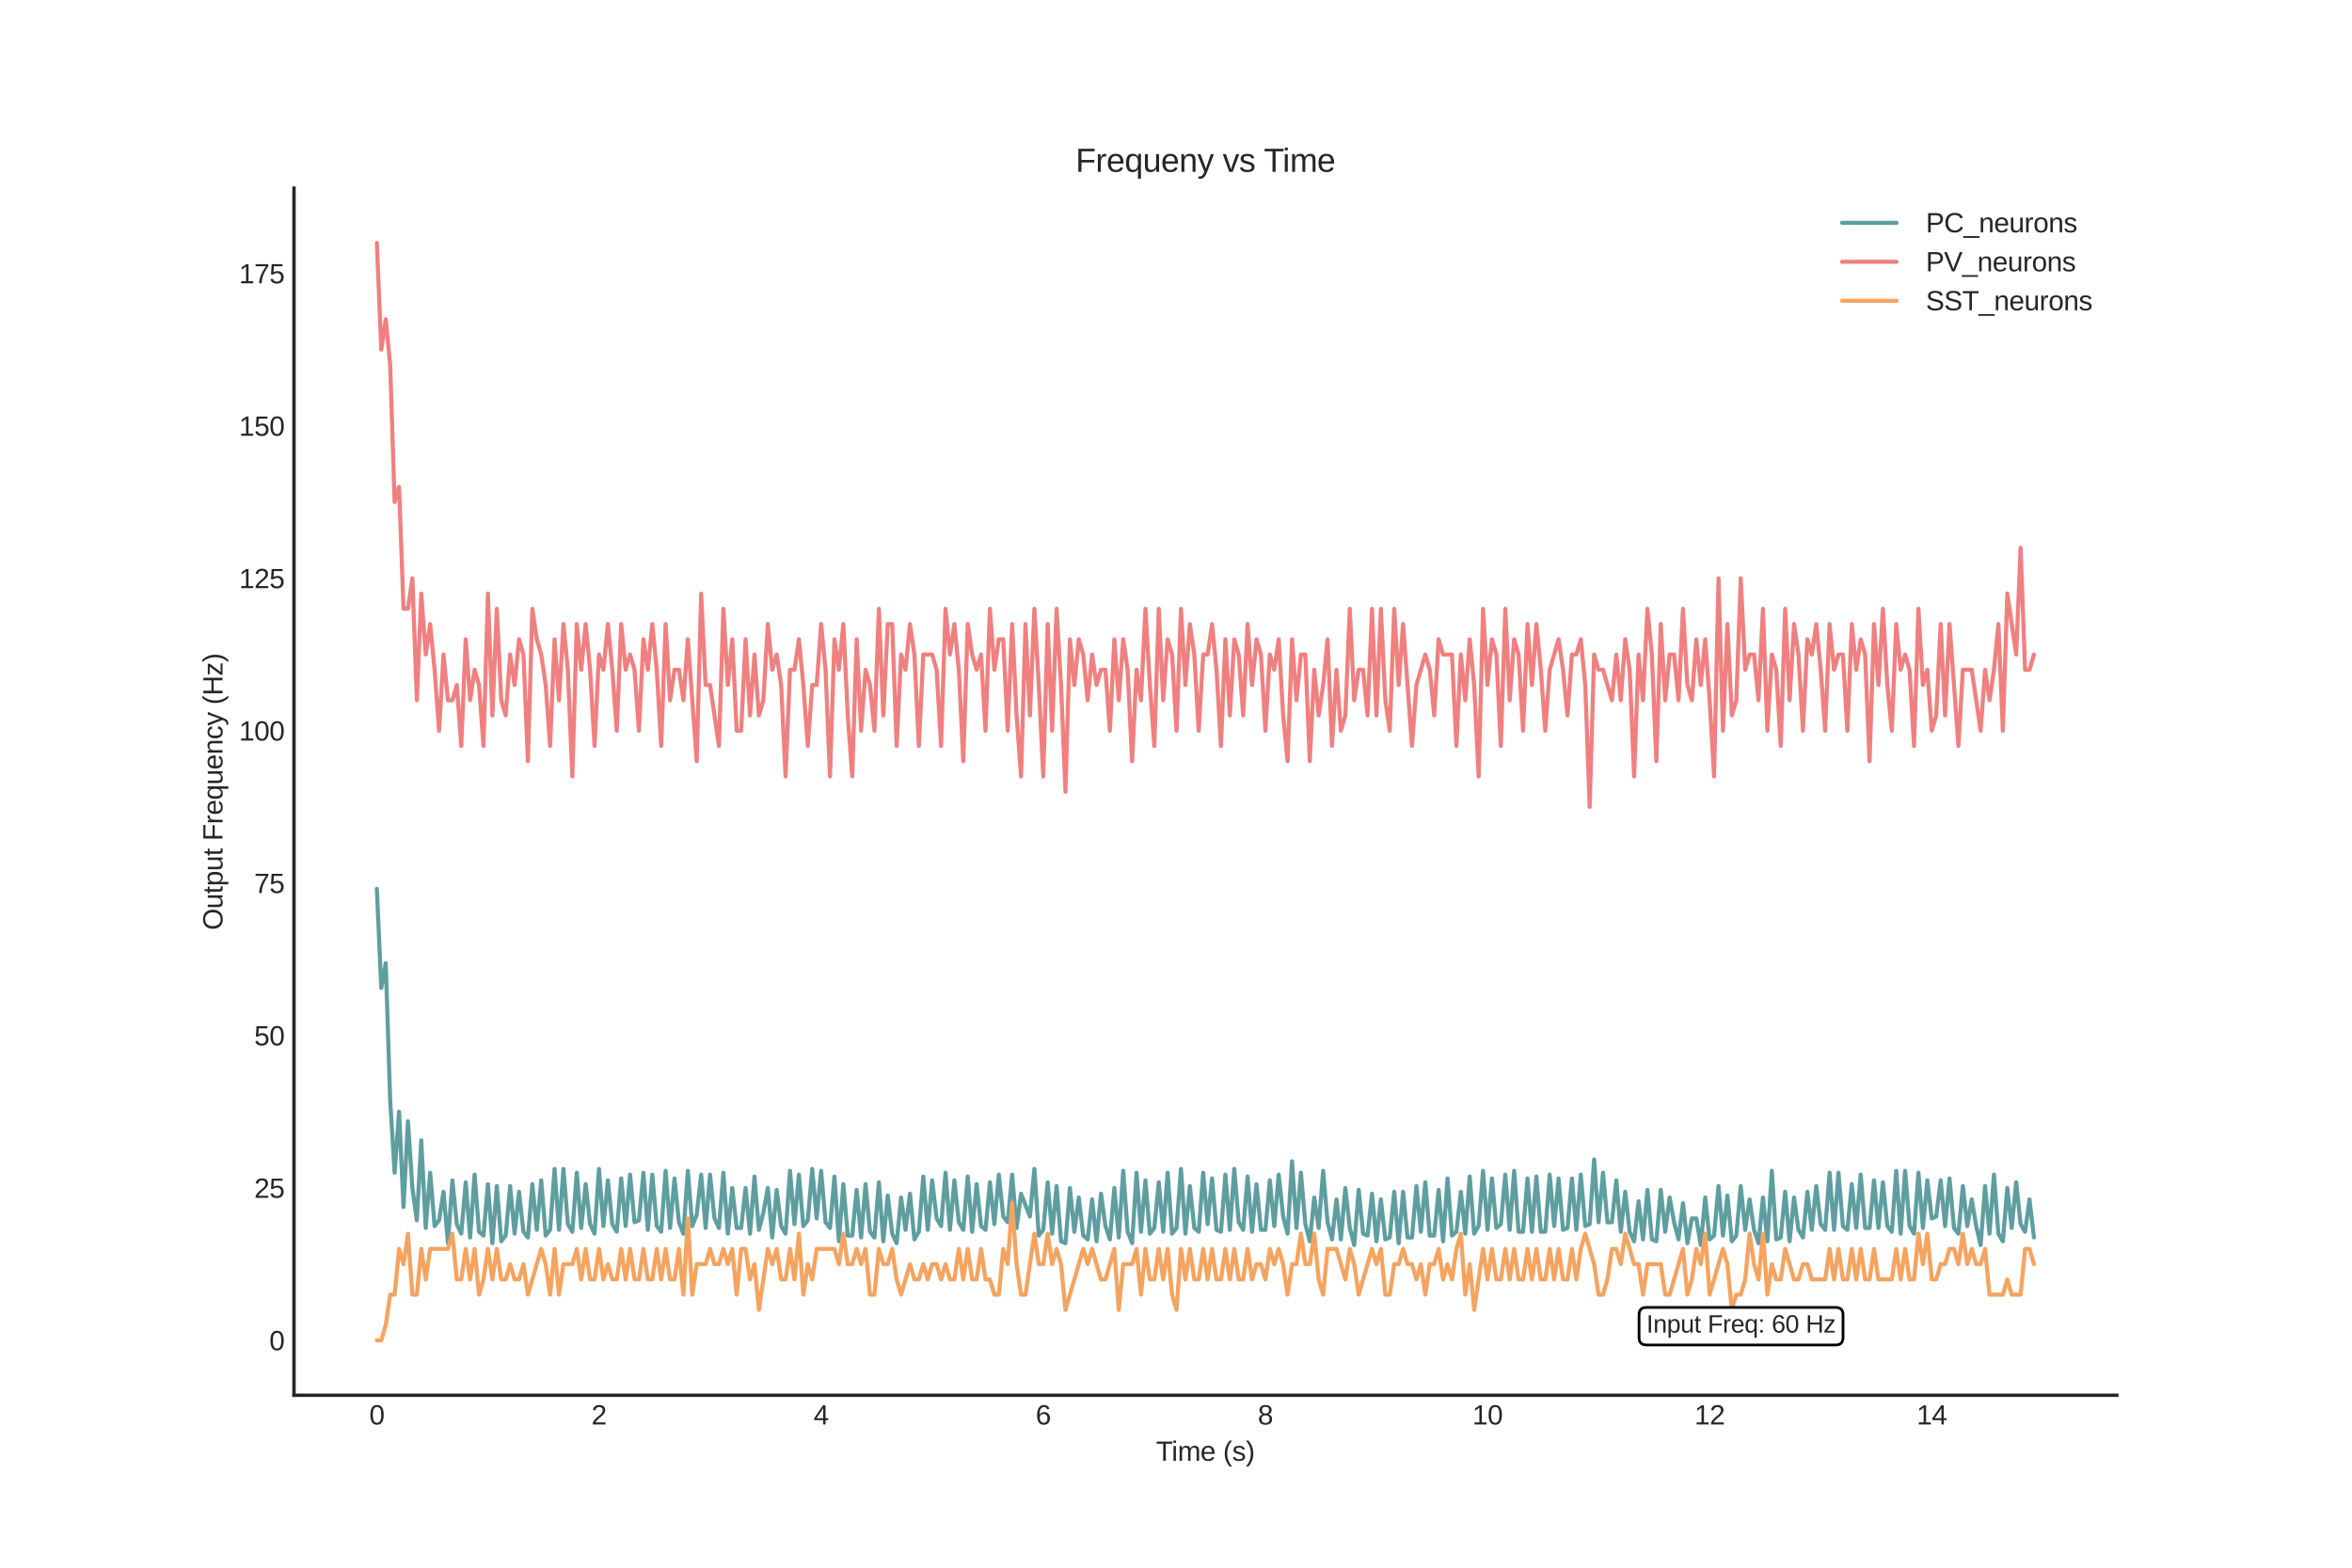 <?xml version="1.0" encoding="utf-8" standalone="no"?>
<!DOCTYPE svg PUBLIC "-//W3C//DTD SVG 1.1//EN"
  "http://www.w3.org/Graphics/SVG/1.1/DTD/svg11.dtd">
<svg xmlns:xlink="http://www.w3.org/1999/xlink" width="864pt" height="576pt" viewBox="0 0 864 576" xmlns="http://www.w3.org/2000/svg" version="1.1">
 <defs>
  <style type="text/css">*{stroke-linejoin: round; stroke-linecap: butt}</style>
 </defs>
 <g id="figure_1">
  <g id="patch_1">
   <path d="M 0 576 
L 864 576 
L 864 0 
L 0 0 
z
" style="fill: #ffffff"/>
  </g>
  <g id="axes_1">
   <g id="patch_2">
    <path d="M 108 512.64 
L 777.6 512.64 
L 777.6 69.12 
L 108 69.12 
z
" style="fill: #ffffff"/>
   </g>
   <g id="matplotlib.axis_1">
    <g id="xtick_1">
     <g id="line2d_1"/>
     <g id="text_1">
      <!-- 0 -->
      <g style="fill: #262626" transform="translate(135.656 523.387) scale(0.1 -0.1)">
       <defs>
        <path id="LiberationSans-30" d="M 3309 2203 
Q 3309 1100 2920 518 
Q 2531 -63 1772 -63 
Q 1013 -63 631 515 
Q 250 1094 250 2203 
Q 250 3338 620 3903 
Q 991 4469 1791 4469 
Q 2569 4469 2939 3897 
Q 3309 3325 3309 2203 
z
M 2738 2203 
Q 2738 3156 2517 3584 
Q 2297 4013 1791 4013 
Q 1272 4013 1045 3591 
Q 819 3169 819 2203 
Q 819 1266 1048 831 
Q 1278 397 1778 397 
Q 2275 397 2506 840 
Q 2738 1284 2738 2203 
z
" transform="scale(0.016)"/>
       </defs>
       <use xlink:href="#LiberationSans-30"/>
      </g>
     </g>
    </g>
    <g id="xtick_2">
     <g id="line2d_2"/>
     <g id="text_2">
      <!-- 2 -->
      <g style="fill: #262626" transform="translate(217.255 523.387) scale(0.1 -0.1)">
       <defs>
        <path id="LiberationSans-32" d="M 322 0 
L 322 397 
Q 481 763 711 1042 
Q 941 1322 1194 1548 
Q 1447 1775 1695 1969 
Q 1944 2163 2144 2356 
Q 2344 2550 2467 2762 
Q 2591 2975 2591 3244 
Q 2591 3606 2378 3806 
Q 2166 4006 1788 4006 
Q 1428 4006 1195 3811 
Q 963 3616 922 3263 
L 347 3316 
Q 409 3844 795 4156 
Q 1181 4469 1788 4469 
Q 2453 4469 2811 4155 
Q 3169 3841 3169 3263 
Q 3169 3006 3051 2753 
Q 2934 2500 2703 2247 
Q 2472 1994 1819 1463 
Q 1459 1169 1246 933 
Q 1034 697 941 478 
L 3238 478 
L 3238 0 
L 322 0 
z
" transform="scale(0.016)"/>
       </defs>
       <use xlink:href="#LiberationSans-32"/>
      </g>
     </g>
    </g>
    <g id="xtick_3">
     <g id="line2d_3"/>
     <g id="text_3">
      <!-- 4 -->
      <g style="fill: #262626" transform="translate(298.854 523.387) scale(0.1 -0.1)">
       <defs>
        <path id="LiberationSans-34" d="M 2753 997 
L 2753 0 
L 2222 0 
L 2222 997 
L 147 997 
L 147 1434 
L 2163 4403 
L 2753 4403 
L 2753 1441 
L 3372 1441 
L 3372 997 
L 2753 997 
z
M 2222 3769 
Q 2216 3750 2134 3603 
Q 2053 3456 2013 3397 
L 884 1734 
L 716 1503 
L 666 1441 
L 2222 1441 
L 2222 3769 
z
" transform="scale(0.016)"/>
       </defs>
       <use xlink:href="#LiberationSans-34"/>
      </g>
     </g>
    </g>
    <g id="xtick_4">
     <g id="line2d_4"/>
     <g id="text_4">
      <!-- 6 -->
      <g style="fill: #262626" transform="translate(380.452 523.387) scale(0.1 -0.1)">
       <defs>
        <path id="LiberationSans-36" d="M 3278 1441 
Q 3278 744 2900 340 
Q 2522 -63 1856 -63 
Q 1113 -63 719 490 
Q 325 1044 325 2100 
Q 325 3244 734 3856 
Q 1144 4469 1900 4469 
Q 2897 4469 3156 3572 
L 2619 3475 
Q 2453 4013 1894 4013 
Q 1413 4013 1148 3564 
Q 884 3116 884 2266 
Q 1038 2550 1316 2698 
Q 1594 2847 1953 2847 
Q 2563 2847 2920 2465 
Q 3278 2084 3278 1441 
z
M 2706 1416 
Q 2706 1894 2472 2153 
Q 2238 2413 1819 2413 
Q 1425 2413 1183 2183 
Q 941 1953 941 1550 
Q 941 1041 1192 716 
Q 1444 391 1838 391 
Q 2244 391 2475 664 
Q 2706 938 2706 1416 
z
" transform="scale(0.016)"/>
       </defs>
       <use xlink:href="#LiberationSans-36"/>
      </g>
     </g>
    </g>
    <g id="xtick_5">
     <g id="line2d_5"/>
     <g id="text_5">
      <!-- 8 -->
      <g style="fill: #262626" transform="translate(462.051 523.387) scale(0.1 -0.1)">
       <defs>
        <path id="LiberationSans-38" d="M 3281 1228 
Q 3281 619 2893 278 
Q 2506 -63 1781 -63 
Q 1075 -63 676 271 
Q 278 606 278 1222 
Q 278 1653 525 1947 
Q 772 2241 1156 2303 
L 1156 2316 
Q 797 2400 589 2681 
Q 381 2963 381 3341 
Q 381 3844 757 4156 
Q 1134 4469 1769 4469 
Q 2419 4469 2795 4162 
Q 3172 3856 3172 3334 
Q 3172 2956 2962 2675 
Q 2753 2394 2391 2322 
L 2391 2309 
Q 2813 2241 3047 1952 
Q 3281 1663 3281 1228 
z
M 2588 3303 
Q 2588 4050 1769 4050 
Q 1372 4050 1164 3862 
Q 956 3675 956 3303 
Q 956 2925 1170 2726 
Q 1384 2528 1775 2528 
Q 2172 2528 2380 2711 
Q 2588 2894 2588 3303 
z
M 2697 1281 
Q 2697 1691 2453 1898 
Q 2209 2106 1769 2106 
Q 1341 2106 1100 1882 
Q 859 1659 859 1269 
Q 859 359 1788 359 
Q 2247 359 2472 579 
Q 2697 800 2697 1281 
z
" transform="scale(0.016)"/>
       </defs>
       <use xlink:href="#LiberationSans-38"/>
      </g>
     </g>
    </g>
    <g id="xtick_6">
     <g id="line2d_6"/>
     <g id="text_6">
      <!-- 10 -->
      <g style="fill: #262626" transform="translate(540.87 523.387) scale(0.1 -0.1)">
       <defs>
        <path id="LiberationSans-31" d="M 488 0 
L 488 478 
L 1609 478 
L 1609 3866 
L 616 3156 
L 616 3688 
L 1656 4403 
L 2175 4403 
L 2175 478 
L 3247 478 
L 3247 0 
L 488 0 
z
" transform="scale(0.016)"/>
       </defs>
       <use xlink:href="#LiberationSans-31"/>
       <use xlink:href="#LiberationSans-30" x="55.615"/>
      </g>
     </g>
    </g>
    <g id="xtick_7">
     <g id="line2d_7"/>
     <g id="text_7">
      <!-- 12 -->
      <g style="fill: #262626" transform="translate(622.468 523.387) scale(0.1 -0.1)">
       <use xlink:href="#LiberationSans-31"/>
       <use xlink:href="#LiberationSans-32" x="55.615"/>
      </g>
     </g>
    </g>
    <g id="xtick_8">
     <g id="line2d_8"/>
     <g id="text_8">
      <!-- 14 -->
      <g style="fill: #262626" transform="translate(704.067 523.387) scale(0.1 -0.1)">
       <use xlink:href="#LiberationSans-31"/>
       <use xlink:href="#LiberationSans-34" x="55.615"/>
      </g>
     </g>
    </g>
    <g id="text_9">
     <!-- Time (s) -->
     <g style="fill: #262626" transform="translate(424.659 536.709) scale(0.1 -0.1)">
      <defs>
       <path id="LiberationSans-54" d="M 2250 3916 
L 2250 0 
L 1656 0 
L 1656 3916 
L 144 3916 
L 144 4403 
L 3763 4403 
L 3763 3916 
L 2250 3916 
z
" transform="scale(0.016)"/>
       <path id="LiberationSans-69" d="M 428 4100 
L 428 4638 
L 991 4638 
L 991 4100 
L 428 4100 
z
M 428 0 
L 428 3381 
L 991 3381 
L 991 0 
L 428 0 
z
" transform="scale(0.016)"/>
       <path id="LiberationSans-6d" d="M 2400 0 
L 2400 2144 
Q 2400 2634 2265 2821 
Q 2131 3009 1781 3009 
Q 1422 3009 1212 2734 
Q 1003 2459 1003 1959 
L 1003 0 
L 444 0 
L 444 2659 
Q 444 3250 425 3381 
L 956 3381 
Q 959 3366 962 3297 
Q 966 3228 970 3139 
Q 975 3050 981 2803 
L 991 2803 
Q 1172 3163 1406 3303 
Q 1641 3444 1978 3444 
Q 2363 3444 2586 3291 
Q 2809 3138 2897 2803 
L 2906 2803 
Q 3081 3144 3329 3294 
Q 3578 3444 3931 3444 
Q 4444 3444 4676 3166 
Q 4909 2888 4909 2253 
L 4909 0 
L 4353 0 
L 4353 2144 
Q 4353 2634 4218 2821 
Q 4084 3009 3734 3009 
Q 3366 3009 3161 2736 
Q 2956 2463 2956 1959 
L 2956 0 
L 2400 0 
z
" transform="scale(0.016)"/>
       <path id="LiberationSans-65" d="M 863 1572 
Q 863 991 1103 675 
Q 1344 359 1806 359 
Q 2172 359 2392 506 
Q 2613 653 2691 878 
L 3184 738 
Q 2881 -63 1806 -63 
Q 1056 -63 664 384 
Q 272 831 272 1713 
Q 272 2550 664 2997 
Q 1056 3444 1784 3444 
Q 3275 3444 3275 1647 
L 3275 1572 
L 863 1572 
z
M 2694 2003 
Q 2647 2538 2422 2783 
Q 2197 3028 1775 3028 
Q 1366 3028 1127 2754 
Q 888 2481 869 2003 
L 2694 2003 
z
" transform="scale(0.016)"/>
       <path id="LiberationSans-20" transform="scale(0.016)"/>
       <path id="LiberationSans-28" d="M 397 1663 
Q 397 2566 680 3284 
Q 963 4003 1550 4638 
L 2094 4638 
Q 1509 3988 1236 3256 
Q 963 2525 963 1656 
Q 963 791 1233 62 
Q 1503 -666 2094 -1325 
L 1550 -1325 
Q 959 -688 678 32 
Q 397 753 397 1650 
L 397 1663 
z
" transform="scale(0.016)"/>
       <path id="LiberationSans-73" d="M 2969 934 
Q 2969 456 2608 196 
Q 2247 -63 1597 -63 
Q 966 -63 623 145 
Q 281 353 178 794 
L 675 891 
Q 747 619 972 492 
Q 1197 366 1597 366 
Q 2025 366 2223 497 
Q 2422 628 2422 891 
Q 2422 1091 2284 1216 
Q 2147 1341 1841 1422 
L 1438 1528 
Q 953 1653 748 1773 
Q 544 1894 428 2066 
Q 313 2238 313 2488 
Q 313 2950 642 3192 
Q 972 3434 1603 3434 
Q 2163 3434 2492 3237 
Q 2822 3041 2909 2606 
L 2403 2544 
Q 2356 2769 2151 2889 
Q 1947 3009 1603 3009 
Q 1222 3009 1040 2893 
Q 859 2778 859 2544 
Q 859 2400 934 2306 
Q 1009 2213 1156 2147 
Q 1303 2081 1775 1966 
Q 2222 1853 2419 1758 
Q 2616 1663 2730 1547 
Q 2844 1431 2906 1279 
Q 2969 1128 2969 934 
z
" transform="scale(0.016)"/>
       <path id="LiberationSans-29" d="M 1734 1650 
Q 1734 747 1451 28 
Q 1169 -691 581 -1325 
L 38 -1325 
Q 625 -669 897 57 
Q 1169 784 1169 1656 
Q 1169 2528 895 3256 
Q 622 3984 38 4638 
L 581 4638 
Q 1172 4000 1453 3279 
Q 1734 2559 1734 1663 
L 1734 1650 
z
" transform="scale(0.016)"/>
      </defs>
      <use xlink:href="#LiberationSans-54"/>
      <use xlink:href="#LiberationSans-69" x="57.334"/>
      <use xlink:href="#LiberationSans-6d" x="79.551"/>
      <use xlink:href="#LiberationSans-65" x="162.852"/>
      <use xlink:href="#LiberationSans-20" x="218.467"/>
      <use xlink:href="#LiberationSans-28" x="246.25"/>
      <use xlink:href="#LiberationSans-73" x="279.551"/>
      <use xlink:href="#LiberationSans-29" x="329.551"/>
     </g>
    </g>
   </g>
   <g id="matplotlib.axis_2">
    <g id="ytick_1">
     <g id="line2d_9"/>
     <g id="text_10">
      <!-- 0 -->
      <g style="fill: #262626" transform="translate(98.939 496.103) scale(0.1 -0.1)">
       <use xlink:href="#LiberationSans-30"/>
      </g>
     </g>
    </g>
    <g id="ytick_2">
     <g id="line2d_10"/>
     <g id="text_11">
      <!-- 25 -->
      <g style="fill: #262626" transform="translate(93.378 440.103) scale(0.1 -0.1)">
       <defs>
        <path id="LiberationSans-35" d="M 3291 1434 
Q 3291 738 2877 337 
Q 2463 -63 1728 -63 
Q 1113 -63 734 206 
Q 356 475 256 984 
L 825 1050 
Q 1003 397 1741 397 
Q 2194 397 2450 670 
Q 2706 944 2706 1422 
Q 2706 1838 2448 2094 
Q 2191 2350 1753 2350 
Q 1525 2350 1328 2278 
Q 1131 2206 934 2034 
L 384 2034 
L 531 4403 
L 3034 4403 
L 3034 3925 
L 1044 3925 
L 959 2528 
Q 1325 2809 1869 2809 
Q 2519 2809 2905 2428 
Q 3291 2047 3291 1434 
z
" transform="scale(0.016)"/>
       </defs>
       <use xlink:href="#LiberationSans-32"/>
       <use xlink:href="#LiberationSans-35" x="55.615"/>
      </g>
     </g>
    </g>
    <g id="ytick_3">
     <g id="line2d_11"/>
     <g id="text_12">
      <!-- 50 -->
      <g style="fill: #262626" transform="translate(93.378 384.103) scale(0.1 -0.1)">
       <use xlink:href="#LiberationSans-35"/>
       <use xlink:href="#LiberationSans-30" x="55.615"/>
      </g>
     </g>
    </g>
    <g id="ytick_4">
     <g id="line2d_12"/>
     <g id="text_13">
      <!-- 75 -->
      <g style="fill: #262626" transform="translate(93.378 328.103) scale(0.1 -0.1)">
       <defs>
        <path id="LiberationSans-37" d="M 3238 3947 
Q 2563 2916 2284 2331 
Q 2006 1747 1867 1178 
Q 1728 609 1728 0 
L 1141 0 
Q 1141 844 1498 1776 
Q 1856 2709 2694 3925 
L 328 3925 
L 328 4403 
L 3238 4403 
L 3238 3947 
z
" transform="scale(0.016)"/>
       </defs>
       <use xlink:href="#LiberationSans-37"/>
       <use xlink:href="#LiberationSans-35" x="55.615"/>
      </g>
     </g>
    </g>
    <g id="ytick_5">
     <g id="line2d_13"/>
     <g id="text_14">
      <!-- 100 -->
      <g style="fill: #262626" transform="translate(87.817 272.103) scale(0.1 -0.1)">
       <use xlink:href="#LiberationSans-31"/>
       <use xlink:href="#LiberationSans-30" x="55.615"/>
       <use xlink:href="#LiberationSans-30" x="111.23"/>
      </g>
     </g>
    </g>
    <g id="ytick_6">
     <g id="line2d_14"/>
     <g id="text_15">
      <!-- 125 -->
      <g style="fill: #262626" transform="translate(87.817 216.103) scale(0.1 -0.1)">
       <use xlink:href="#LiberationSans-31"/>
       <use xlink:href="#LiberationSans-32" x="55.615"/>
       <use xlink:href="#LiberationSans-35" x="111.23"/>
      </g>
     </g>
    </g>
    <g id="ytick_7">
     <g id="line2d_15"/>
     <g id="text_16">
      <!-- 150 -->
      <g style="fill: #262626" transform="translate(87.817 160.103) scale(0.1 -0.1)">
       <use xlink:href="#LiberationSans-31"/>
       <use xlink:href="#LiberationSans-35" x="55.615"/>
       <use xlink:href="#LiberationSans-30" x="111.23"/>
      </g>
     </g>
    </g>
    <g id="ytick_8">
     <g id="line2d_16"/>
     <g id="text_17">
      <!-- 175 -->
      <g style="fill: #262626" transform="translate(87.817 104.103) scale(0.1 -0.1)">
       <use xlink:href="#LiberationSans-31"/>
       <use xlink:href="#LiberationSans-37" x="55.615"/>
       <use xlink:href="#LiberationSans-35" x="111.23"/>
      </g>
     </g>
    </g>
    <g id="text_18">
     <!-- Output Frequency (Hz) -->
     <g style="fill: #262626" transform="translate(81.742 341.728) rotate(-90) scale(0.1 -0.1)">
      <defs>
       <path id="LiberationSans-4f" d="M 4672 2222 
Q 4672 1531 4408 1012 
Q 4144 494 3650 215 
Q 3156 -63 2484 -63 
Q 1806 -63 1314 212 
Q 822 488 562 1008 
Q 303 1528 303 2222 
Q 303 3278 881 3873 
Q 1459 4469 2491 4469 
Q 3163 4469 3656 4201 
Q 4150 3934 4411 3425 
Q 4672 2916 4672 2222 
z
M 4063 2222 
Q 4063 3044 3652 3512 
Q 3241 3981 2491 3981 
Q 1734 3981 1321 3518 
Q 909 3056 909 2222 
Q 909 1394 1326 908 
Q 1744 422 2484 422 
Q 3247 422 3655 892 
Q 4063 1363 4063 2222 
z
" transform="scale(0.016)"/>
       <path id="LiberationSans-75" d="M 981 3381 
L 981 1238 
Q 981 903 1047 718 
Q 1113 534 1256 453 
Q 1400 372 1678 372 
Q 2084 372 2318 650 
Q 2553 928 2553 1422 
L 2553 3381 
L 3116 3381 
L 3116 722 
Q 3116 131 3134 0 
L 2603 0 
Q 2600 16 2597 84 
Q 2594 153 2589 242 
Q 2584 331 2578 578 
L 2569 578 
Q 2375 228 2120 82 
Q 1866 -63 1488 -63 
Q 931 -63 673 214 
Q 416 491 416 1128 
L 416 3381 
L 981 3381 
z
" transform="scale(0.016)"/>
       <path id="LiberationSans-74" d="M 1731 25 
Q 1453 -50 1163 -50 
Q 488 -50 488 716 
L 488 2972 
L 97 2972 
L 97 3381 
L 509 3381 
L 675 4138 
L 1050 4138 
L 1050 3381 
L 1675 3381 
L 1675 2972 
L 1050 2972 
L 1050 838 
Q 1050 594 1129 495 
Q 1209 397 1406 397 
Q 1519 397 1731 441 
L 1731 25 
z
" transform="scale(0.016)"/>
       <path id="LiberationSans-70" d="M 3291 1706 
Q 3291 -63 2047 -63 
Q 1266 -63 997 525 
L 981 525 
Q 994 500 994 -6 
L 994 -1328 
L 431 -1328 
L 431 2691 
Q 431 3213 413 3381 
L 956 3381 
Q 959 3369 965 3292 
Q 972 3216 980 3056 
Q 988 2897 988 2838 
L 1000 2838 
Q 1150 3150 1397 3295 
Q 1644 3441 2047 3441 
Q 2672 3441 2981 3022 
Q 3291 2603 3291 1706 
z
M 2700 1694 
Q 2700 2400 2509 2703 
Q 2319 3006 1903 3006 
Q 1569 3006 1380 2865 
Q 1191 2725 1092 2426 
Q 994 2128 994 1650 
Q 994 984 1206 668 
Q 1419 353 1897 353 
Q 2316 353 2508 661 
Q 2700 969 2700 1694 
z
" transform="scale(0.016)"/>
       <path id="LiberationSans-46" d="M 1122 3916 
L 1122 2278 
L 3578 2278 
L 3578 1784 
L 1122 1784 
L 1122 0 
L 525 0 
L 525 4403 
L 3653 4403 
L 3653 3916 
L 1122 3916 
z
" transform="scale(0.016)"/>
       <path id="LiberationSans-72" d="M 444 0 
L 444 2594 
Q 444 2950 425 3381 
L 956 3381 
Q 981 2806 981 2691 
L 994 2691 
Q 1128 3125 1303 3284 
Q 1478 3444 1797 3444 
Q 1909 3444 2025 3413 
L 2025 2897 
Q 1913 2928 1725 2928 
Q 1375 2928 1190 2626 
Q 1006 2325 1006 1763 
L 1006 0 
L 444 0 
z
" transform="scale(0.016)"/>
       <path id="LiberationSans-71" d="M 1513 -63 
Q 869 -63 569 371 
Q 269 806 269 1675 
Q 269 3444 1513 3444 
Q 1897 3444 2147 3308 
Q 2397 3172 2566 2856 
L 2572 2856 
Q 2572 2950 2584 3179 
Q 2597 3409 2609 3425 
L 3150 3425 
Q 3128 3241 3128 2503 
L 3128 -1328 
L 2566 -1328 
L 2566 44 
L 2578 556 
L 2572 556 
Q 2403 222 2156 79 
Q 1909 -63 1513 -63 
z
M 2566 1731 
Q 2566 2391 2350 2709 
Q 2134 3028 1663 3028 
Q 1234 3028 1046 2709 
Q 859 2391 859 1694 
Q 859 984 1048 678 
Q 1238 372 1656 372 
Q 2134 372 2350 712 
Q 2566 1053 2566 1731 
z
" transform="scale(0.016)"/>
       <path id="LiberationSans-6e" d="M 2578 0 
L 2578 2144 
Q 2578 2478 2512 2662 
Q 2447 2847 2303 2928 
Q 2159 3009 1881 3009 
Q 1475 3009 1240 2731 
Q 1006 2453 1006 1959 
L 1006 0 
L 444 0 
L 444 2659 
Q 444 3250 425 3381 
L 956 3381 
Q 959 3366 962 3297 
Q 966 3228 970 3139 
Q 975 3050 981 2803 
L 991 2803 
Q 1184 3153 1439 3298 
Q 1694 3444 2072 3444 
Q 2628 3444 2886 3167 
Q 3144 2891 3144 2253 
L 3144 0 
L 2578 0 
z
" transform="scale(0.016)"/>
       <path id="LiberationSans-63" d="M 859 1706 
Q 859 1031 1071 706 
Q 1284 381 1713 381 
Q 2013 381 2214 543 
Q 2416 706 2463 1044 
L 3031 1006 
Q 2966 519 2616 228 
Q 2266 -63 1728 -63 
Q 1019 -63 645 385 
Q 272 834 272 1694 
Q 272 2547 647 2995 
Q 1022 3444 1722 3444 
Q 2241 3444 2583 3175 
Q 2925 2906 3013 2434 
L 2434 2391 
Q 2391 2672 2212 2837 
Q 2034 3003 1706 3003 
Q 1259 3003 1059 2706 
Q 859 2409 859 1706 
z
" transform="scale(0.016)"/>
       <path id="LiberationSans-79" d="M 597 -1328 
Q 366 -1328 209 -1294 
L 209 -872 
Q 328 -891 472 -891 
Q 997 -891 1303 -119 
L 1356 16 
L 16 3381 
L 616 3381 
L 1328 1513 
Q 1344 1469 1366 1408 
Q 1388 1347 1506 1000 
Q 1625 653 1634 613 
L 1853 1228 
L 2594 3381 
L 3188 3381 
L 1888 0 
Q 1678 -541 1497 -805 
Q 1316 -1069 1095 -1198 
Q 875 -1328 597 -1328 
z
" transform="scale(0.016)"/>
       <path id="LiberationSans-48" d="M 3503 0 
L 3503 2041 
L 1122 2041 
L 1122 0 
L 525 0 
L 525 4403 
L 1122 4403 
L 1122 2541 
L 3503 2541 
L 3503 4403 
L 4100 4403 
L 4100 0 
L 3503 0 
z
" transform="scale(0.016)"/>
       <path id="LiberationSans-7a" d="M 259 0 
L 259 428 
L 2150 2947 
L 366 2947 
L 366 3381 
L 2816 3381 
L 2816 2953 
L 922 434 
L 2881 434 
L 2881 0 
L 259 0 
z
" transform="scale(0.016)"/>
      </defs>
      <use xlink:href="#LiberationSans-4f"/>
      <use xlink:href="#LiberationSans-75" x="77.783"/>
      <use xlink:href="#LiberationSans-74" x="133.398"/>
      <use xlink:href="#LiberationSans-70" x="161.182"/>
      <use xlink:href="#LiberationSans-75" x="216.797"/>
      <use xlink:href="#LiberationSans-74" x="272.412"/>
      <use xlink:href="#LiberationSans-20" x="300.195"/>
      <use xlink:href="#LiberationSans-46" x="327.979"/>
      <use xlink:href="#LiberationSans-72" x="389.062"/>
      <use xlink:href="#LiberationSans-65" x="422.363"/>
      <use xlink:href="#LiberationSans-71" x="477.979"/>
      <use xlink:href="#LiberationSans-75" x="533.594"/>
      <use xlink:href="#LiberationSans-65" x="589.209"/>
      <use xlink:href="#LiberationSans-6e" x="644.824"/>
      <use xlink:href="#LiberationSans-63" x="700.439"/>
      <use xlink:href="#LiberationSans-79" x="750.439"/>
      <use xlink:href="#LiberationSans-20" x="800.439"/>
      <use xlink:href="#LiberationSans-28" x="828.223"/>
      <use xlink:href="#LiberationSans-48" x="861.523"/>
      <use xlink:href="#LiberationSans-7a" x="933.74"/>
      <use xlink:href="#LiberationSans-29" x="983.74"/>
     </g>
    </g>
   </g>
   <g id="line2d_17">
    <path d="M 138.436 326.58 
L 140.068 362.98 
L 141.7 353.88 
L 143.332 404.28 
L 144.964 430.88 
L 146.596 408.48 
L 148.228 443.48 
L 149.86 411.98 
L 151.492 436.48 
L 153.124 448.38 
L 154.756 418.98 
L 156.388 451.18 
L 158.02 430.88 
L 159.652 450.48 
L 161.284 448.38 
L 162.916 437.88 
L 164.548 456.78 
L 166.18 433.68 
L 167.812 449.78 
L 169.444 453.28 
L 171.076 434.38 
L 172.708 454.68 
L 174.34 431.58 
L 175.972 452.58 
L 177.604 453.98 
L 179.236 435.08 
L 180.868 456.78 
L 182.5 435.78 
L 184.132 456.08 
L 185.764 453.98 
L 187.396 435.78 
L 189.028 453.28 
L 190.66 437.88 
L 192.292 452.58 
L 193.924 454.68 
L 195.556 435.08 
L 197.188 451.88 
L 198.819 433.68 
L 200.451 453.98 
L 202.083 451.88 
L 203.715 429.48 
L 205.347 451.88 
L 206.979 429.48 
L 208.611 449.78 
L 210.243 452.58 
L 211.875 430.88 
L 213.507 451.18 
L 215.139 435.08 
L 216.771 449.78 
L 218.403 453.28 
L 220.035 429.48 
L 221.667 450.48 
L 223.299 433.68 
L 224.931 449.78 
L 226.563 452.58 
L 228.195 432.98 
L 229.827 450.48 
L 231.459 431.58 
L 233.091 449.08 
L 234.723 448.38 
L 236.355 430.88 
L 237.987 451.88 
L 239.619 431.58 
L 241.251 450.48 
L 242.883 452.58 
L 244.515 430.18 
L 246.147 451.18 
L 247.779 432.98 
L 249.411 449.08 
L 251.043 453.28 
L 252.675 430.18 
L 254.307 450.48 
L 255.939 446.28 
L 257.571 431.58 
L 259.203 451.18 
L 260.835 431.58 
L 262.467 447.68 
L 264.099 451.18 
L 265.731 430.88 
L 267.363 453.28 
L 268.994 436.48 
L 270.626 451.18 
L 272.258 451.18 
L 273.89 436.48 
L 275.522 453.28 
L 277.154 432.28 
L 278.786 451.88 
L 280.418 445.58 
L 282.05 436.48 
L 283.682 454.68 
L 285.314 437.18 
L 286.946 450.48 
L 288.578 453.28 
L 290.21 430.18 
L 291.842 449.78 
L 293.474 431.58 
L 295.106 450.48 
L 296.738 448.38 
L 298.37 429.48 
L 300.002 447.68 
L 301.634 430.18 
L 303.266 449.08 
L 304.898 451.18 
L 306.53 432.28 
L 308.162 456.08 
L 309.794 435.08 
L 311.426 453.98 
L 313.058 453.98 
L 314.69 437.18 
L 316.322 454.68 
L 317.954 435.08 
L 319.586 452.58 
L 321.218 454.68 
L 322.85 434.38 
L 324.482 456.08 
L 326.114 439.28 
L 327.746 453.28 
L 329.378 456.78 
L 331.01 439.98 
L 332.642 451.88 
L 334.274 438.58 
L 335.906 455.38 
L 337.538 452.58 
L 339.169 432.28 
L 340.801 451.88 
L 342.433 433.68 
L 344.065 447.68 
L 345.697 450.48 
L 347.329 430.88 
L 348.961 451.88 
L 350.593 433.68 
L 352.225 449.08 
L 353.857 451.88 
L 355.489 432.28 
L 357.121 452.58 
L 358.753 435.08 
L 360.385 450.48 
L 362.017 451.88 
L 363.649 434.38 
L 365.281 449.78 
L 366.913 431.58 
L 368.545 446.98 
L 370.177 449.08 
L 371.809 431.58 
L 373.441 451.18 
L 375.073 438.58 
L 378.337 446.98 
L 379.969 429.48 
L 381.601 453.98 
L 383.233 451.88 
L 384.865 434.38 
L 386.497 453.28 
L 388.129 435.78 
L 389.761 456.08 
L 391.393 456.78 
L 393.025 436.48 
L 394.657 452.58 
L 396.289 439.98 
L 397.921 453.98 
L 399.553 455.38 
L 401.185 440.68 
L 402.817 456.08 
L 404.449 438.58 
L 406.081 450.48 
L 407.713 455.38 
L 409.344 436.48 
L 410.976 454.68 
L 412.608 430.18 
L 414.24 452.58 
L 415.872 456.78 
L 417.504 430.88 
L 419.136 452.58 
L 420.768 433.68 
L 422.4 453.28 
L 424.032 451.18 
L 425.664 434.38 
L 427.296 452.58 
L 428.928 430.88 
L 430.56 453.28 
L 432.192 451.18 
L 433.824 429.48 
L 435.456 453.28 
L 437.088 435.78 
L 438.72 451.18 
L 440.352 452.58 
L 441.984 430.88 
L 443.616 449.78 
L 445.248 432.98 
L 446.88 451.88 
L 448.512 452.58 
L 450.144 431.58 
L 451.776 451.88 
L 453.408 429.48 
L 455.04 449.08 
L 456.672 451.88 
L 458.304 432.28 
L 459.936 452.58 
L 461.568 435.08 
L 463.2 451.88 
L 464.832 451.88 
L 466.464 433.68 
L 468.096 450.48 
L 469.728 431.58 
L 471.36 446.98 
L 472.992 453.28 
L 474.624 426.68 
L 476.256 451.18 
L 477.887 430.88 
L 479.519 449.78 
L 481.151 456.08 
L 482.783 439.98 
L 484.415 451.18 
L 486.047 430.18 
L 487.679 449.08 
L 489.311 455.38 
L 490.943 440.68 
L 492.575 455.38 
L 494.207 436.48 
L 495.839 451.18 
L 497.471 457.48 
L 499.103 437.18 
L 500.735 453.28 
L 502.367 453.98 
L 503.999 438.58 
L 505.631 456.08 
L 507.263 440.68 
L 508.895 455.38 
L 510.527 454.68 
L 512.159 437.88 
L 513.791 456.78 
L 515.423 437.88 
L 517.055 454.68 
L 518.687 454.68 
L 520.319 435.78 
L 521.951 452.58 
L 523.583 434.38 
L 525.215 453.98 
L 526.847 453.98 
L 528.479 437.18 
L 530.111 456.08 
L 531.743 432.98 
L 533.375 453.98 
L 535.007 452.58 
L 536.639 437.88 
L 538.271 453.28 
L 539.903 432.28 
L 541.535 453.28 
L 543.167 450.48 
L 544.799 430.18 
L 546.431 451.88 
L 548.062 432.98 
L 549.694 451.18 
L 551.326 449.78 
L 552.958 431.58 
L 554.59 451.88 
L 556.222 430.18 
L 557.854 452.58 
L 559.486 452.58 
L 561.118 432.98 
L 562.75 452.58 
L 564.382 432.28 
L 566.014 452.58 
L 567.646 452.58 
L 569.278 431.58 
L 570.91 450.48 
L 572.542 432.98 
L 574.174 451.88 
L 575.806 451.18 
L 577.438 432.98 
L 579.07 451.88 
L 580.702 431.58 
L 582.334 450.48 
L 583.966 449.78 
L 585.598 425.98 
L 587.23 449.08 
L 588.862 430.88 
L 590.494 449.08 
L 592.126 449.08 
L 593.758 433.68 
L 595.39 452.58 
L 597.022 437.88 
L 598.654 452.58 
L 600.286 456.08 
L 601.918 441.38 
L 603.55 455.38 
L 605.182 437.18 
L 606.814 455.38 
L 608.446 456.08 
L 610.078 437.18 
L 611.71 452.58 
L 613.342 439.98 
L 614.974 449.08 
L 616.606 455.38 
L 618.237 442.08 
L 619.869 456.78 
L 621.501 447.68 
L 623.133 447.68 
L 624.765 457.48 
L 626.397 439.98 
L 628.029 455.38 
L 629.661 453.98 
L 631.293 435.78 
L 632.925 453.98 
L 634.557 439.28 
L 636.189 456.08 
L 637.821 453.98 
L 639.453 435.78 
L 641.085 451.88 
L 642.717 440.68 
L 644.349 451.88 
L 645.981 456.78 
L 647.613 439.98 
L 649.245 456.08 
L 650.877 430.18 
L 652.509 455.38 
L 654.141 454.68 
L 655.773 437.88 
L 657.405 456.08 
L 659.037 439.98 
L 660.669 451.88 
L 662.301 454.68 
L 663.933 437.88 
L 665.565 451.88 
L 667.197 435.78 
L 668.829 449.78 
L 670.461 451.88 
L 672.093 430.88 
L 673.725 451.88 
L 675.357 430.88 
L 676.989 450.48 
L 678.621 451.88 
L 680.253 435.08 
L 681.885 451.18 
L 683.517 431.58 
L 685.149 451.18 
L 686.781 451.18 
L 688.412 433.68 
L 690.044 451.18 
L 691.676 434.38 
L 693.308 450.48 
L 694.94 452.58 
L 696.572 430.18 
L 698.204 453.28 
L 699.836 430.18 
L 701.468 450.48 
L 703.1 453.28 
L 704.732 430.88 
L 706.364 451.18 
L 707.996 433.68 
L 709.628 447.68 
L 711.26 446.98 
L 712.892 433.68 
L 714.524 450.48 
L 716.156 432.98 
L 717.788 451.18 
L 719.42 453.28 
L 721.052 435.78 
L 722.684 450.48 
L 724.316 440.68 
L 725.948 450.48 
L 727.58 457.48 
L 729.212 435.78 
L 730.844 453.28 
L 732.476 431.58 
L 734.108 453.28 
L 735.74 456.08 
L 737.372 436.48 
L 739.004 451.18 
L 740.636 434.38 
L 742.268 449.78 
L 743.9 452.58 
L 745.532 440.68 
L 747.164 454.68 
L 747.164 454.68 
" clip-path="url(#pf41e770cf6)" style="fill: none; stroke: #5f9ea0; stroke-width: 1.5; stroke-linecap: round"/>
   </g>
   <g id="line2d_18">
    <path d="M 138.436 89.28 
L 140.068 128.48 
L 141.7 117.28 
L 143.332 134.08 
L 144.964 184.48 
L 146.596 178.88 
L 148.228 223.68 
L 149.86 223.68 
L 151.492 212.48 
L 153.124 257.28 
L 154.756 218.08 
L 156.388 240.48 
L 158.02 229.28 
L 159.652 246.08 
L 161.284 268.48 
L 162.916 240.48 
L 164.548 257.28 
L 166.18 257.28 
L 167.812 251.68 
L 169.444 274.08 
L 171.076 234.88 
L 172.708 257.28 
L 174.34 246.08 
L 175.972 251.68 
L 177.604 274.08 
L 179.236 218.08 
L 180.868 262.88 
L 182.5 223.68 
L 184.132 257.28 
L 185.764 262.88 
L 187.396 240.48 
L 189.028 251.68 
L 190.66 234.88 
L 192.292 240.48 
L 193.924 279.68 
L 195.556 223.68 
L 197.188 234.88 
L 198.819 240.48 
L 200.451 251.68 
L 202.083 274.08 
L 203.715 234.88 
L 205.347 257.28 
L 206.979 229.28 
L 208.611 246.08 
L 210.243 285.28 
L 211.875 229.28 
L 213.507 246.08 
L 215.139 229.28 
L 216.771 246.08 
L 218.403 274.08 
L 220.035 240.48 
L 221.667 246.08 
L 223.299 229.28 
L 224.931 246.08 
L 226.563 268.48 
L 228.195 229.28 
L 229.827 246.08 
L 231.459 240.48 
L 233.091 246.08 
L 234.723 268.48 
L 236.355 234.88 
L 237.987 246.08 
L 239.619 229.28 
L 241.251 246.08 
L 242.883 274.08 
L 244.515 229.28 
L 246.147 257.28 
L 247.779 246.08 
L 249.411 246.08 
L 251.043 257.28 
L 252.675 234.88 
L 255.939 279.68 
L 257.571 218.08 
L 259.203 251.68 
L 260.835 251.68 
L 264.099 274.08 
L 265.731 223.68 
L 267.363 251.68 
L 268.994 234.88 
L 270.626 268.48 
L 272.258 268.48 
L 273.89 234.88 
L 275.522 262.88 
L 277.154 240.48 
L 278.786 262.88 
L 280.418 257.28 
L 282.05 229.28 
L 283.682 246.08 
L 285.314 240.48 
L 286.946 251.68 
L 288.578 285.28 
L 290.21 246.08 
L 291.842 246.08 
L 293.474 234.88 
L 295.106 251.68 
L 296.738 274.08 
L 298.37 251.68 
L 300.002 251.68 
L 301.634 229.28 
L 303.266 246.08 
L 304.898 285.28 
L 306.53 234.88 
L 308.162 246.08 
L 309.794 229.28 
L 311.426 262.88 
L 313.058 285.28 
L 314.69 234.88 
L 316.322 268.48 
L 317.954 246.08 
L 319.586 251.68 
L 321.218 268.48 
L 322.85 223.68 
L 324.482 262.88 
L 326.114 229.28 
L 327.746 229.28 
L 329.378 274.08 
L 331.01 240.48 
L 332.642 246.08 
L 334.274 229.28 
L 335.906 240.48 
L 337.538 274.08 
L 339.169 240.48 
L 342.433 240.48 
L 344.065 246.08 
L 345.697 274.08 
L 347.329 223.68 
L 348.961 240.48 
L 350.593 229.28 
L 352.225 246.08 
L 353.857 279.68 
L 355.489 229.28 
L 357.121 240.48 
L 358.753 246.08 
L 360.385 240.48 
L 362.017 268.48 
L 363.649 223.68 
L 365.281 246.08 
L 366.913 234.88 
L 368.545 234.88 
L 370.177 268.48 
L 371.809 229.28 
L 373.441 262.88 
L 375.073 285.28 
L 376.705 229.28 
L 378.337 262.88 
L 379.969 223.68 
L 381.601 251.68 
L 383.233 285.28 
L 384.865 229.28 
L 386.497 268.48 
L 388.129 223.68 
L 389.761 251.68 
L 391.393 290.88 
L 393.025 234.88 
L 394.657 251.68 
L 396.289 234.88 
L 397.921 240.48 
L 399.553 257.28 
L 401.185 240.48 
L 402.817 251.68 
L 404.449 246.08 
L 406.081 246.08 
L 407.713 268.48 
L 409.344 234.88 
L 410.976 257.28 
L 412.608 234.88 
L 414.24 246.08 
L 415.872 279.68 
L 417.504 246.08 
L 419.136 257.28 
L 420.768 223.68 
L 422.4 251.68 
L 424.032 274.08 
L 425.664 223.68 
L 427.296 257.28 
L 428.928 234.88 
L 430.56 240.48 
L 432.192 268.48 
L 433.824 223.68 
L 435.456 251.68 
L 437.088 229.28 
L 438.72 240.48 
L 440.352 268.48 
L 441.984 240.48 
L 443.616 240.48 
L 445.248 229.28 
L 446.88 246.08 
L 448.512 274.08 
L 450.144 234.88 
L 451.776 262.88 
L 453.408 234.88 
L 455.04 240.48 
L 456.672 262.88 
L 458.304 229.28 
L 459.936 251.68 
L 461.568 234.88 
L 463.2 240.48 
L 464.832 268.48 
L 466.464 240.48 
L 468.096 246.08 
L 469.728 234.88 
L 471.36 262.88 
L 472.992 279.68 
L 474.624 234.88 
L 476.256 257.28 
L 477.887 240.48 
L 479.519 240.48 
L 481.151 279.68 
L 482.783 246.08 
L 484.415 262.88 
L 486.047 251.68 
L 487.679 234.88 
L 489.311 274.08 
L 490.943 246.08 
L 492.575 268.48 
L 494.207 262.88 
L 495.839 223.68 
L 497.471 257.28 
L 499.103 246.08 
L 500.735 246.08 
L 502.367 262.88 
L 503.999 223.68 
L 505.631 262.88 
L 507.263 223.68 
L 508.895 257.28 
L 510.527 268.48 
L 512.159 223.68 
L 513.791 251.68 
L 515.423 229.28 
L 518.687 274.08 
L 520.319 251.68 
L 523.583 240.48 
L 525.215 246.08 
L 526.847 262.88 
L 528.479 234.88 
L 530.111 240.48 
L 533.375 240.48 
L 535.007 274.08 
L 536.639 240.48 
L 538.271 257.28 
L 539.903 234.88 
L 541.535 251.68 
L 543.167 285.28 
L 544.799 223.68 
L 546.431 251.68 
L 548.062 234.88 
L 549.694 240.48 
L 551.326 274.08 
L 552.958 223.68 
L 554.59 257.28 
L 556.222 234.88 
L 557.854 240.48 
L 559.486 268.48 
L 561.118 229.28 
L 562.75 251.68 
L 564.382 229.28 
L 566.014 246.08 
L 567.646 268.48 
L 569.278 246.08 
L 572.542 234.88 
L 574.174 246.08 
L 575.806 262.88 
L 577.438 240.48 
L 579.07 240.48 
L 580.702 234.88 
L 582.334 251.68 
L 583.966 296.48 
L 585.598 240.48 
L 587.23 246.08 
L 588.862 246.08 
L 592.126 257.28 
L 593.758 240.48 
L 595.39 257.28 
L 597.022 234.88 
L 598.654 246.08 
L 600.286 285.28 
L 601.918 240.48 
L 603.55 257.28 
L 605.182 223.68 
L 606.814 240.48 
L 608.446 279.68 
L 610.078 229.28 
L 611.71 257.28 
L 613.342 240.48 
L 614.974 240.48 
L 616.606 257.28 
L 618.237 223.68 
L 619.869 251.68 
L 621.501 257.28 
L 623.133 234.88 
L 624.765 251.68 
L 626.397 234.88 
L 628.029 257.28 
L 629.661 285.28 
L 631.293 212.48 
L 632.925 268.48 
L 634.557 229.28 
L 636.189 262.88 
L 637.821 257.28 
L 639.453 212.48 
L 641.085 246.08 
L 642.717 240.48 
L 644.349 240.48 
L 645.981 257.28 
L 647.613 223.68 
L 649.245 268.48 
L 650.877 240.48 
L 652.509 246.08 
L 654.141 274.08 
L 655.773 223.68 
L 657.405 257.28 
L 659.037 229.28 
L 660.669 240.48 
L 662.301 268.48 
L 663.933 234.88 
L 665.565 240.48 
L 667.197 229.28 
L 668.829 246.08 
L 670.461 268.48 
L 672.093 229.28 
L 673.725 246.08 
L 675.357 240.48 
L 676.989 240.48 
L 678.621 268.48 
L 680.253 229.28 
L 681.885 246.08 
L 683.517 234.88 
L 685.149 240.48 
L 686.781 279.68 
L 688.412 229.28 
L 690.044 251.68 
L 691.676 223.68 
L 693.308 251.68 
L 694.94 268.48 
L 696.572 229.28 
L 698.204 246.08 
L 699.836 240.48 
L 701.468 246.08 
L 703.1 274.08 
L 704.732 223.68 
L 706.364 251.68 
L 707.996 246.08 
L 709.628 268.48 
L 711.26 262.88 
L 712.892 229.28 
L 714.524 262.88 
L 716.156 229.28 
L 719.42 274.08 
L 721.052 246.08 
L 724.316 246.08 
L 727.58 268.48 
L 729.212 246.08 
L 730.844 257.28 
L 732.476 246.08 
L 734.108 229.28 
L 735.74 268.48 
L 737.372 218.08 
L 740.636 240.48 
L 742.268 201.28 
L 743.9 246.08 
L 745.532 246.08 
L 747.164 240.48 
L 747.164 240.48 
" clip-path="url(#pf41e770cf6)" style="fill: none; stroke: #f08080; stroke-width: 1.5; stroke-linecap: round"/>
   </g>
   <g id="line2d_19">
    <path d="M 138.436 492.48 
L 140.068 492.48 
L 141.7 486.88 
L 143.332 475.68 
L 144.964 475.68 
L 146.596 458.88 
L 148.228 464.48 
L 149.86 453.28 
L 151.492 475.68 
L 153.124 475.68 
L 154.756 458.88 
L 156.388 470.08 
L 158.02 458.88 
L 164.548 458.88 
L 166.18 453.28 
L 167.812 470.08 
L 169.444 470.08 
L 171.076 458.88 
L 172.708 470.08 
L 174.34 458.88 
L 175.972 475.68 
L 177.604 470.08 
L 179.236 458.88 
L 180.868 470.08 
L 182.5 458.88 
L 184.132 470.08 
L 185.764 470.08 
L 187.396 464.48 
L 189.028 470.08 
L 190.66 470.08 
L 192.292 464.48 
L 193.924 475.68 
L 198.819 458.88 
L 200.451 464.48 
L 202.083 475.68 
L 203.715 458.88 
L 205.347 475.68 
L 206.979 464.48 
L 210.243 464.48 
L 211.875 458.88 
L 213.507 470.08 
L 215.139 458.88 
L 216.771 470.08 
L 218.403 470.08 
L 220.035 458.88 
L 221.667 470.08 
L 223.299 464.48 
L 224.931 470.08 
L 226.563 470.08 
L 228.195 458.88 
L 229.827 470.08 
L 231.459 458.88 
L 233.091 470.08 
L 234.723 470.08 
L 236.355 458.88 
L 237.987 470.08 
L 239.619 470.08 
L 241.251 458.88 
L 242.883 470.08 
L 244.515 458.88 
L 246.147 470.08 
L 247.779 470.08 
L 249.411 458.88 
L 251.043 475.68 
L 252.675 447.68 
L 254.307 475.68 
L 255.939 464.48 
L 259.203 464.48 
L 260.835 458.88 
L 262.467 464.48 
L 264.099 464.48 
L 265.731 458.88 
L 267.363 464.48 
L 268.994 458.88 
L 270.626 475.68 
L 272.258 458.88 
L 273.89 458.88 
L 275.522 470.08 
L 277.154 464.48 
L 278.786 481.28 
L 282.05 458.88 
L 283.682 464.48 
L 285.314 458.88 
L 286.946 470.08 
L 288.578 470.08 
L 290.21 458.88 
L 291.842 470.08 
L 293.474 453.28 
L 295.106 475.68 
L 296.738 464.48 
L 298.37 470.08 
L 300.002 458.88 
L 306.53 458.88 
L 308.162 464.48 
L 309.794 453.28 
L 311.426 464.48 
L 313.058 464.48 
L 314.69 458.88 
L 316.322 464.48 
L 317.954 458.88 
L 319.586 475.68 
L 321.218 475.68 
L 322.85 458.88 
L 324.482 464.48 
L 326.114 464.48 
L 327.746 458.88 
L 329.378 470.08 
L 331.01 475.68 
L 334.274 464.48 
L 335.906 470.08 
L 337.538 470.08 
L 339.169 464.48 
L 340.801 470.08 
L 342.433 464.48 
L 344.065 464.48 
L 345.697 470.08 
L 347.329 464.48 
L 348.961 470.08 
L 350.593 470.08 
L 352.225 458.88 
L 353.857 470.08 
L 355.489 458.88 
L 357.121 470.08 
L 358.753 470.08 
L 360.385 458.88 
L 362.017 470.08 
L 363.649 470.08 
L 365.281 475.68 
L 366.913 475.68 
L 368.545 458.88 
L 370.177 464.48 
L 371.809 442.08 
L 373.441 464.48 
L 375.073 475.68 
L 376.705 475.68 
L 379.969 453.28 
L 381.601 464.48 
L 383.233 464.48 
L 384.865 453.28 
L 386.497 464.48 
L 388.129 458.88 
L 389.761 464.48 
L 391.393 481.28 
L 397.921 458.88 
L 399.553 464.48 
L 401.185 458.88 
L 404.449 470.08 
L 406.081 470.08 
L 409.344 458.88 
L 410.976 481.28 
L 412.608 464.48 
L 415.872 464.48 
L 417.504 458.88 
L 419.136 475.68 
L 420.768 458.88 
L 422.4 470.08 
L 424.032 470.08 
L 425.664 458.88 
L 427.296 470.08 
L 428.928 458.88 
L 430.56 475.68 
L 432.192 481.28 
L 433.824 458.88 
L 435.456 470.08 
L 437.088 458.88 
L 438.72 470.08 
L 440.352 470.08 
L 441.984 458.88 
L 443.616 470.08 
L 445.248 458.88 
L 446.88 470.08 
L 448.512 470.08 
L 450.144 458.88 
L 451.776 470.08 
L 453.408 458.88 
L 455.04 470.08 
L 456.672 470.08 
L 458.304 458.88 
L 459.936 470.08 
L 461.568 464.48 
L 463.2 464.48 
L 464.832 470.08 
L 466.464 458.88 
L 468.096 464.48 
L 469.728 458.88 
L 471.36 464.48 
L 472.992 475.68 
L 474.624 464.48 
L 476.256 464.48 
L 477.887 453.28 
L 479.519 464.48 
L 481.151 464.48 
L 482.783 453.28 
L 484.415 470.08 
L 486.047 475.68 
L 487.679 458.88 
L 490.943 458.88 
L 494.207 470.08 
L 495.839 458.88 
L 497.471 464.48 
L 499.103 475.68 
L 503.999 458.88 
L 505.631 464.48 
L 507.263 458.88 
L 508.895 475.68 
L 510.527 475.68 
L 512.159 464.48 
L 513.791 464.48 
L 515.423 458.88 
L 517.055 464.48 
L 518.687 464.48 
L 520.319 470.08 
L 521.951 464.48 
L 523.583 475.68 
L 525.215 464.48 
L 526.847 464.48 
L 528.479 458.88 
L 530.111 470.08 
L 531.743 464.48 
L 533.375 470.08 
L 535.007 458.88 
L 536.639 453.28 
L 538.271 475.68 
L 539.903 464.48 
L 541.535 481.28 
L 544.799 458.88 
L 546.431 470.08 
L 548.062 458.88 
L 549.694 470.08 
L 551.326 470.08 
L 552.958 458.88 
L 554.59 470.08 
L 556.222 458.88 
L 557.854 470.08 
L 559.486 470.08 
L 561.118 458.88 
L 562.75 470.08 
L 564.382 458.88 
L 566.014 470.08 
L 567.646 470.08 
L 569.278 458.88 
L 570.91 470.08 
L 572.542 458.88 
L 574.174 470.08 
L 575.806 470.08 
L 577.438 458.88 
L 579.07 470.08 
L 580.702 458.88 
L 582.334 453.28 
L 585.598 464.48 
L 587.23 475.68 
L 588.862 475.68 
L 590.494 470.08 
L 592.126 458.88 
L 593.758 458.88 
L 595.39 464.48 
L 597.022 453.28 
L 600.286 464.48 
L 601.918 464.48 
L 603.55 475.68 
L 605.182 464.48 
L 610.078 464.48 
L 611.71 475.68 
L 613.342 475.68 
L 618.237 458.88 
L 619.869 475.68 
L 621.501 470.08 
L 623.133 458.88 
L 624.765 464.48 
L 626.397 453.28 
L 628.029 475.68 
L 632.925 458.88 
L 634.557 464.48 
L 636.189 481.28 
L 637.821 475.68 
L 639.453 475.68 
L 641.085 470.08 
L 642.717 453.28 
L 644.349 464.48 
L 645.981 470.08 
L 647.613 453.28 
L 649.245 475.68 
L 650.877 464.48 
L 652.509 470.08 
L 654.141 470.08 
L 655.773 458.88 
L 659.037 470.08 
L 660.669 470.08 
L 662.301 464.48 
L 663.933 464.48 
L 665.565 470.08 
L 670.461 470.08 
L 672.093 458.88 
L 673.725 470.08 
L 675.357 458.88 
L 676.989 470.08 
L 678.621 470.08 
L 680.253 458.88 
L 681.885 470.08 
L 683.517 458.88 
L 685.149 470.08 
L 686.781 470.08 
L 688.412 458.88 
L 690.044 470.08 
L 694.94 470.08 
L 696.572 458.88 
L 698.204 470.08 
L 699.836 458.88 
L 701.468 470.08 
L 703.1 470.08 
L 704.732 453.28 
L 706.364 464.48 
L 707.996 453.28 
L 709.628 470.08 
L 711.26 470.08 
L 712.892 464.48 
L 714.524 464.48 
L 716.156 458.88 
L 717.788 458.88 
L 719.42 464.48 
L 721.052 453.28 
L 722.684 464.48 
L 724.316 458.88 
L 725.948 464.48 
L 727.58 464.48 
L 729.212 458.88 
L 730.844 475.68 
L 735.74 475.68 
L 737.372 470.08 
L 739.004 475.68 
L 742.268 475.68 
L 743.9 458.88 
L 745.532 458.88 
L 747.164 464.48 
L 747.164 464.48 
" clip-path="url(#pf41e770cf6)" style="fill: none; stroke: #f4a460; stroke-width: 1.5; stroke-linecap: round"/>
   </g>
   <g id="patch_3">
    <path d="M 108 512.64 
L 108 69.12 
" style="fill: none; stroke: #262626; stroke-width: 1.25; stroke-linejoin: miter; stroke-linecap: square"/>
   </g>
   <g id="patch_4">
    <path d="M 108 512.64 
L 777.6 512.64 
" style="fill: none; stroke: #262626; stroke-width: 1.25; stroke-linejoin: miter; stroke-linecap: square"/>
   </g>
   <g id="text_19">
    <!-- Frequeny vs Time -->
    <g style="fill: #262626" transform="translate(395.119 63.12) scale(0.12 -0.12)">
     <defs>
      <path id="LiberationSans-76" d="M 1916 0 
L 1250 0 
L 22 3381 
L 622 3381 
L 1366 1181 
Q 1406 1056 1581 441 
L 1691 806 
L 1813 1175 
L 2581 3381 
L 3178 3381 
L 1916 0 
z
" transform="scale(0.016)"/>
     </defs>
     <use xlink:href="#LiberationSans-46"/>
     <use xlink:href="#LiberationSans-72" x="61.084"/>
     <use xlink:href="#LiberationSans-65" x="94.385"/>
     <use xlink:href="#LiberationSans-71" x="150"/>
     <use xlink:href="#LiberationSans-75" x="205.615"/>
     <use xlink:href="#LiberationSans-65" x="261.23"/>
     <use xlink:href="#LiberationSans-6e" x="316.846"/>
     <use xlink:href="#LiberationSans-79" x="372.461"/>
     <use xlink:href="#LiberationSans-20" x="422.461"/>
     <use xlink:href="#LiberationSans-76" x="450.244"/>
     <use xlink:href="#LiberationSans-73" x="500.244"/>
     <use xlink:href="#LiberationSans-20" x="550.244"/>
     <use xlink:href="#LiberationSans-54" x="576.277"/>
     <use xlink:href="#LiberationSans-69" x="633.611"/>
     <use xlink:href="#LiberationSans-6d" x="655.828"/>
     <use xlink:href="#LiberationSans-65" x="739.129"/>
    </g>
   </g>
   <g id="legend_1">
    <g id="line2d_20">
     <path d="M 676.678 81.867 
L 686.678 81.867 
L 696.678 81.867 
" style="fill: none; stroke: #5f9ea0; stroke-width: 1.5; stroke-linecap: round"/>
    </g>
    <g id="text_20">
     <!--  PC_neurons -->
     <g style="fill: #262626" transform="translate(704.678 85.367) scale(0.1 -0.1)">
      <defs>
       <path id="LiberationSans-50" d="M 3931 3078 
Q 3931 2453 3523 2084 
Q 3116 1716 2416 1716 
L 1122 1716 
L 1122 0 
L 525 0 
L 525 4403 
L 2378 4403 
Q 3119 4403 3525 4056 
Q 3931 3709 3931 3078 
z
M 3331 3072 
Q 3331 3925 2306 3925 
L 1122 3925 
L 1122 2188 
L 2331 2188 
Q 3331 2188 3331 3072 
z
" transform="scale(0.016)"/>
       <path id="LiberationSans-43" d="M 2475 3981 
Q 1744 3981 1337 3511 
Q 931 3041 931 2222 
Q 931 1413 1354 920 
Q 1778 428 2500 428 
Q 3425 428 3891 1344 
L 4378 1100 
Q 4106 531 3614 234 
Q 3122 -63 2472 -63 
Q 1806 -63 1320 214 
Q 834 491 579 1005 
Q 325 1519 325 2222 
Q 325 3275 894 3872 
Q 1463 4469 2469 4469 
Q 3172 4469 3644 4194 
Q 4116 3919 4338 3378 
L 3772 3191 
Q 3619 3575 3280 3778 
Q 2941 3981 2475 3981 
z
" transform="scale(0.016)"/>
       <path id="LiberationSans-5f" d="M -97 -1272 
L -97 -866 
L 3631 -866 
L 3631 -1272 
L -97 -1272 
z
" transform="scale(0.016)"/>
       <path id="LiberationSans-6f" d="M 3291 1694 
Q 3291 806 2900 371 
Q 2509 -63 1766 -63 
Q 1025 -63 647 389 
Q 269 841 269 1694 
Q 269 3444 1784 3444 
Q 2559 3444 2925 3017 
Q 3291 2591 3291 1694 
z
M 2700 1694 
Q 2700 2394 2492 2711 
Q 2284 3028 1794 3028 
Q 1300 3028 1079 2704 
Q 859 2381 859 1694 
Q 859 1025 1076 689 
Q 1294 353 1759 353 
Q 2266 353 2483 678 
Q 2700 1003 2700 1694 
z
" transform="scale(0.016)"/>
      </defs>
      <use xlink:href="#LiberationSans-20"/>
      <use xlink:href="#LiberationSans-50" x="27.783"/>
      <use xlink:href="#LiberationSans-43" x="94.482"/>
      <use xlink:href="#LiberationSans-5f" x="166.699"/>
      <use xlink:href="#LiberationSans-6e" x="222.314"/>
      <use xlink:href="#LiberationSans-65" x="277.93"/>
      <use xlink:href="#LiberationSans-75" x="333.545"/>
      <use xlink:href="#LiberationSans-72" x="389.16"/>
      <use xlink:href="#LiberationSans-6f" x="422.461"/>
      <use xlink:href="#LiberationSans-6e" x="478.076"/>
      <use xlink:href="#LiberationSans-73" x="533.691"/>
     </g>
    </g>
    <g id="line2d_21">
     <path d="M 676.678 96.189 
L 686.678 96.189 
L 696.678 96.189 
" style="fill: none; stroke: #f08080; stroke-width: 1.5; stroke-linecap: round"/>
    </g>
    <g id="text_21">
     <!--  PV_neurons -->
     <g style="fill: #262626" transform="translate(704.678 99.689) scale(0.1 -0.1)">
      <defs>
       <path id="LiberationSans-56" d="M 2444 0 
L 1825 0 
L 28 4403 
L 656 4403 
L 1875 1303 
L 2138 525 
L 2400 1303 
L 3613 4403 
L 4241 4403 
L 2444 0 
z
" transform="scale(0.016)"/>
      </defs>
      <use xlink:href="#LiberationSans-20"/>
      <use xlink:href="#LiberationSans-50" x="27.783"/>
      <use xlink:href="#LiberationSans-56" x="94.482"/>
      <use xlink:href="#LiberationSans-5f" x="161.182"/>
      <use xlink:href="#LiberationSans-6e" x="216.797"/>
      <use xlink:href="#LiberationSans-65" x="272.412"/>
      <use xlink:href="#LiberationSans-75" x="328.027"/>
      <use xlink:href="#LiberationSans-72" x="383.643"/>
      <use xlink:href="#LiberationSans-6f" x="416.943"/>
      <use xlink:href="#LiberationSans-6e" x="472.559"/>
      <use xlink:href="#LiberationSans-73" x="528.174"/>
     </g>
    </g>
    <g id="line2d_22">
     <path d="M 676.678 110.511 
L 686.678 110.511 
L 696.678 110.511 
" style="fill: none; stroke: #f4a460; stroke-width: 1.5; stroke-linecap: round"/>
    </g>
    <g id="text_22">
     <!--  SST_neurons -->
     <g style="fill: #262626" transform="translate(704.678 114.011) scale(0.1 -0.1)">
      <defs>
       <path id="LiberationSans-53" d="M 3975 1216 
Q 3975 606 3498 271 
Q 3022 -63 2156 -63 
Q 547 -63 291 1056 
L 869 1172 
Q 969 775 1294 589 
Q 1619 403 2178 403 
Q 2756 403 3070 601 
Q 3384 800 3384 1184 
Q 3384 1400 3286 1534 
Q 3188 1669 3009 1756 
Q 2831 1844 2584 1903 
Q 2338 1963 2038 2031 
Q 1516 2147 1245 2262 
Q 975 2378 819 2520 
Q 663 2663 580 2853 
Q 497 3044 497 3291 
Q 497 3856 930 4162 
Q 1363 4469 2169 4469 
Q 2919 4469 3316 4239 
Q 3713 4009 3872 3456 
L 3284 3353 
Q 3188 3703 2916 3861 
Q 2644 4019 2163 4019 
Q 1634 4019 1356 3844 
Q 1078 3669 1078 3322 
Q 1078 3119 1186 2986 
Q 1294 2853 1497 2761 
Q 1700 2669 2306 2534 
Q 2509 2488 2711 2439 
Q 2913 2391 3097 2323 
Q 3281 2256 3442 2165 
Q 3603 2075 3722 1944 
Q 3841 1813 3908 1634 
Q 3975 1456 3975 1216 
z
" transform="scale(0.016)"/>
      </defs>
      <use xlink:href="#LiberationSans-20"/>
      <use xlink:href="#LiberationSans-53" x="27.783"/>
      <use xlink:href="#LiberationSans-53" x="94.482"/>
      <use xlink:href="#LiberationSans-54" x="161.182"/>
      <use xlink:href="#LiberationSans-5f" x="222.266"/>
      <use xlink:href="#LiberationSans-6e" x="277.881"/>
      <use xlink:href="#LiberationSans-65" x="333.496"/>
      <use xlink:href="#LiberationSans-75" x="389.111"/>
      <use xlink:href="#LiberationSans-72" x="444.727"/>
      <use xlink:href="#LiberationSans-6f" x="478.027"/>
      <use xlink:href="#LiberationSans-6e" x="533.643"/>
      <use xlink:href="#LiberationSans-73" x="589.258"/>
     </g>
    </g>
   </g>
  </g>
  <g id="text_23">
   <g id="patch_5">
    <path d="M 604.8 494.168 
L 674.329 494.168 
Q 677.029 494.168 677.029 491.467 
L 677.029 483.078 
Q 677.029 480.378 674.329 480.378 
L 604.8 480.378 
Q 602.1 480.378 602.1 483.078 
L 602.1 491.467 
Q 602.1 494.168 604.8 494.168 
z
" style="fill: #ffffff; stroke: #000000; stroke-linejoin: miter"/>
   </g>
   <!-- Input Freq: 60 Hz -->
   <g style="fill: #262626" transform="translate(604.8 489.6) scale(0.09 -0.09)">
    <defs>
     <path id="LiberationSans-49" d="M 591 0 
L 591 4403 
L 1188 4403 
L 1188 0 
L 591 0 
z
" transform="scale(0.016)"/>
     <path id="LiberationSans-3a" d="M 584 2734 
L 584 3381 
L 1194 3381 
L 1194 2734 
L 584 2734 
z
M 584 0 
L 584 647 
L 1194 647 
L 1194 0 
L 584 0 
z
" transform="scale(0.016)"/>
    </defs>
    <use xlink:href="#LiberationSans-49"/>
    <use xlink:href="#LiberationSans-6e" x="27.783"/>
    <use xlink:href="#LiberationSans-70" x="83.398"/>
    <use xlink:href="#LiberationSans-75" x="139.014"/>
    <use xlink:href="#LiberationSans-74" x="194.629"/>
    <use xlink:href="#LiberationSans-20" x="222.412"/>
    <use xlink:href="#LiberationSans-46" x="250.195"/>
    <use xlink:href="#LiberationSans-72" x="311.279"/>
    <use xlink:href="#LiberationSans-65" x="344.58"/>
    <use xlink:href="#LiberationSans-71" x="400.195"/>
    <use xlink:href="#LiberationSans-3a" x="455.811"/>
    <use xlink:href="#LiberationSans-20" x="483.594"/>
    <use xlink:href="#LiberationSans-36" x="511.377"/>
    <use xlink:href="#LiberationSans-30" x="566.992"/>
    <use xlink:href="#LiberationSans-20" x="622.607"/>
    <use xlink:href="#LiberationSans-48" x="650.391"/>
    <use xlink:href="#LiberationSans-7a" x="722.607"/>
   </g>
  </g>
 </g>
 <defs>
  <clipPath id="pf41e770cf6">
   <rect x="108" y="69.12" width="669.6" height="443.52"/>
  </clipPath>
 </defs>
</svg>
